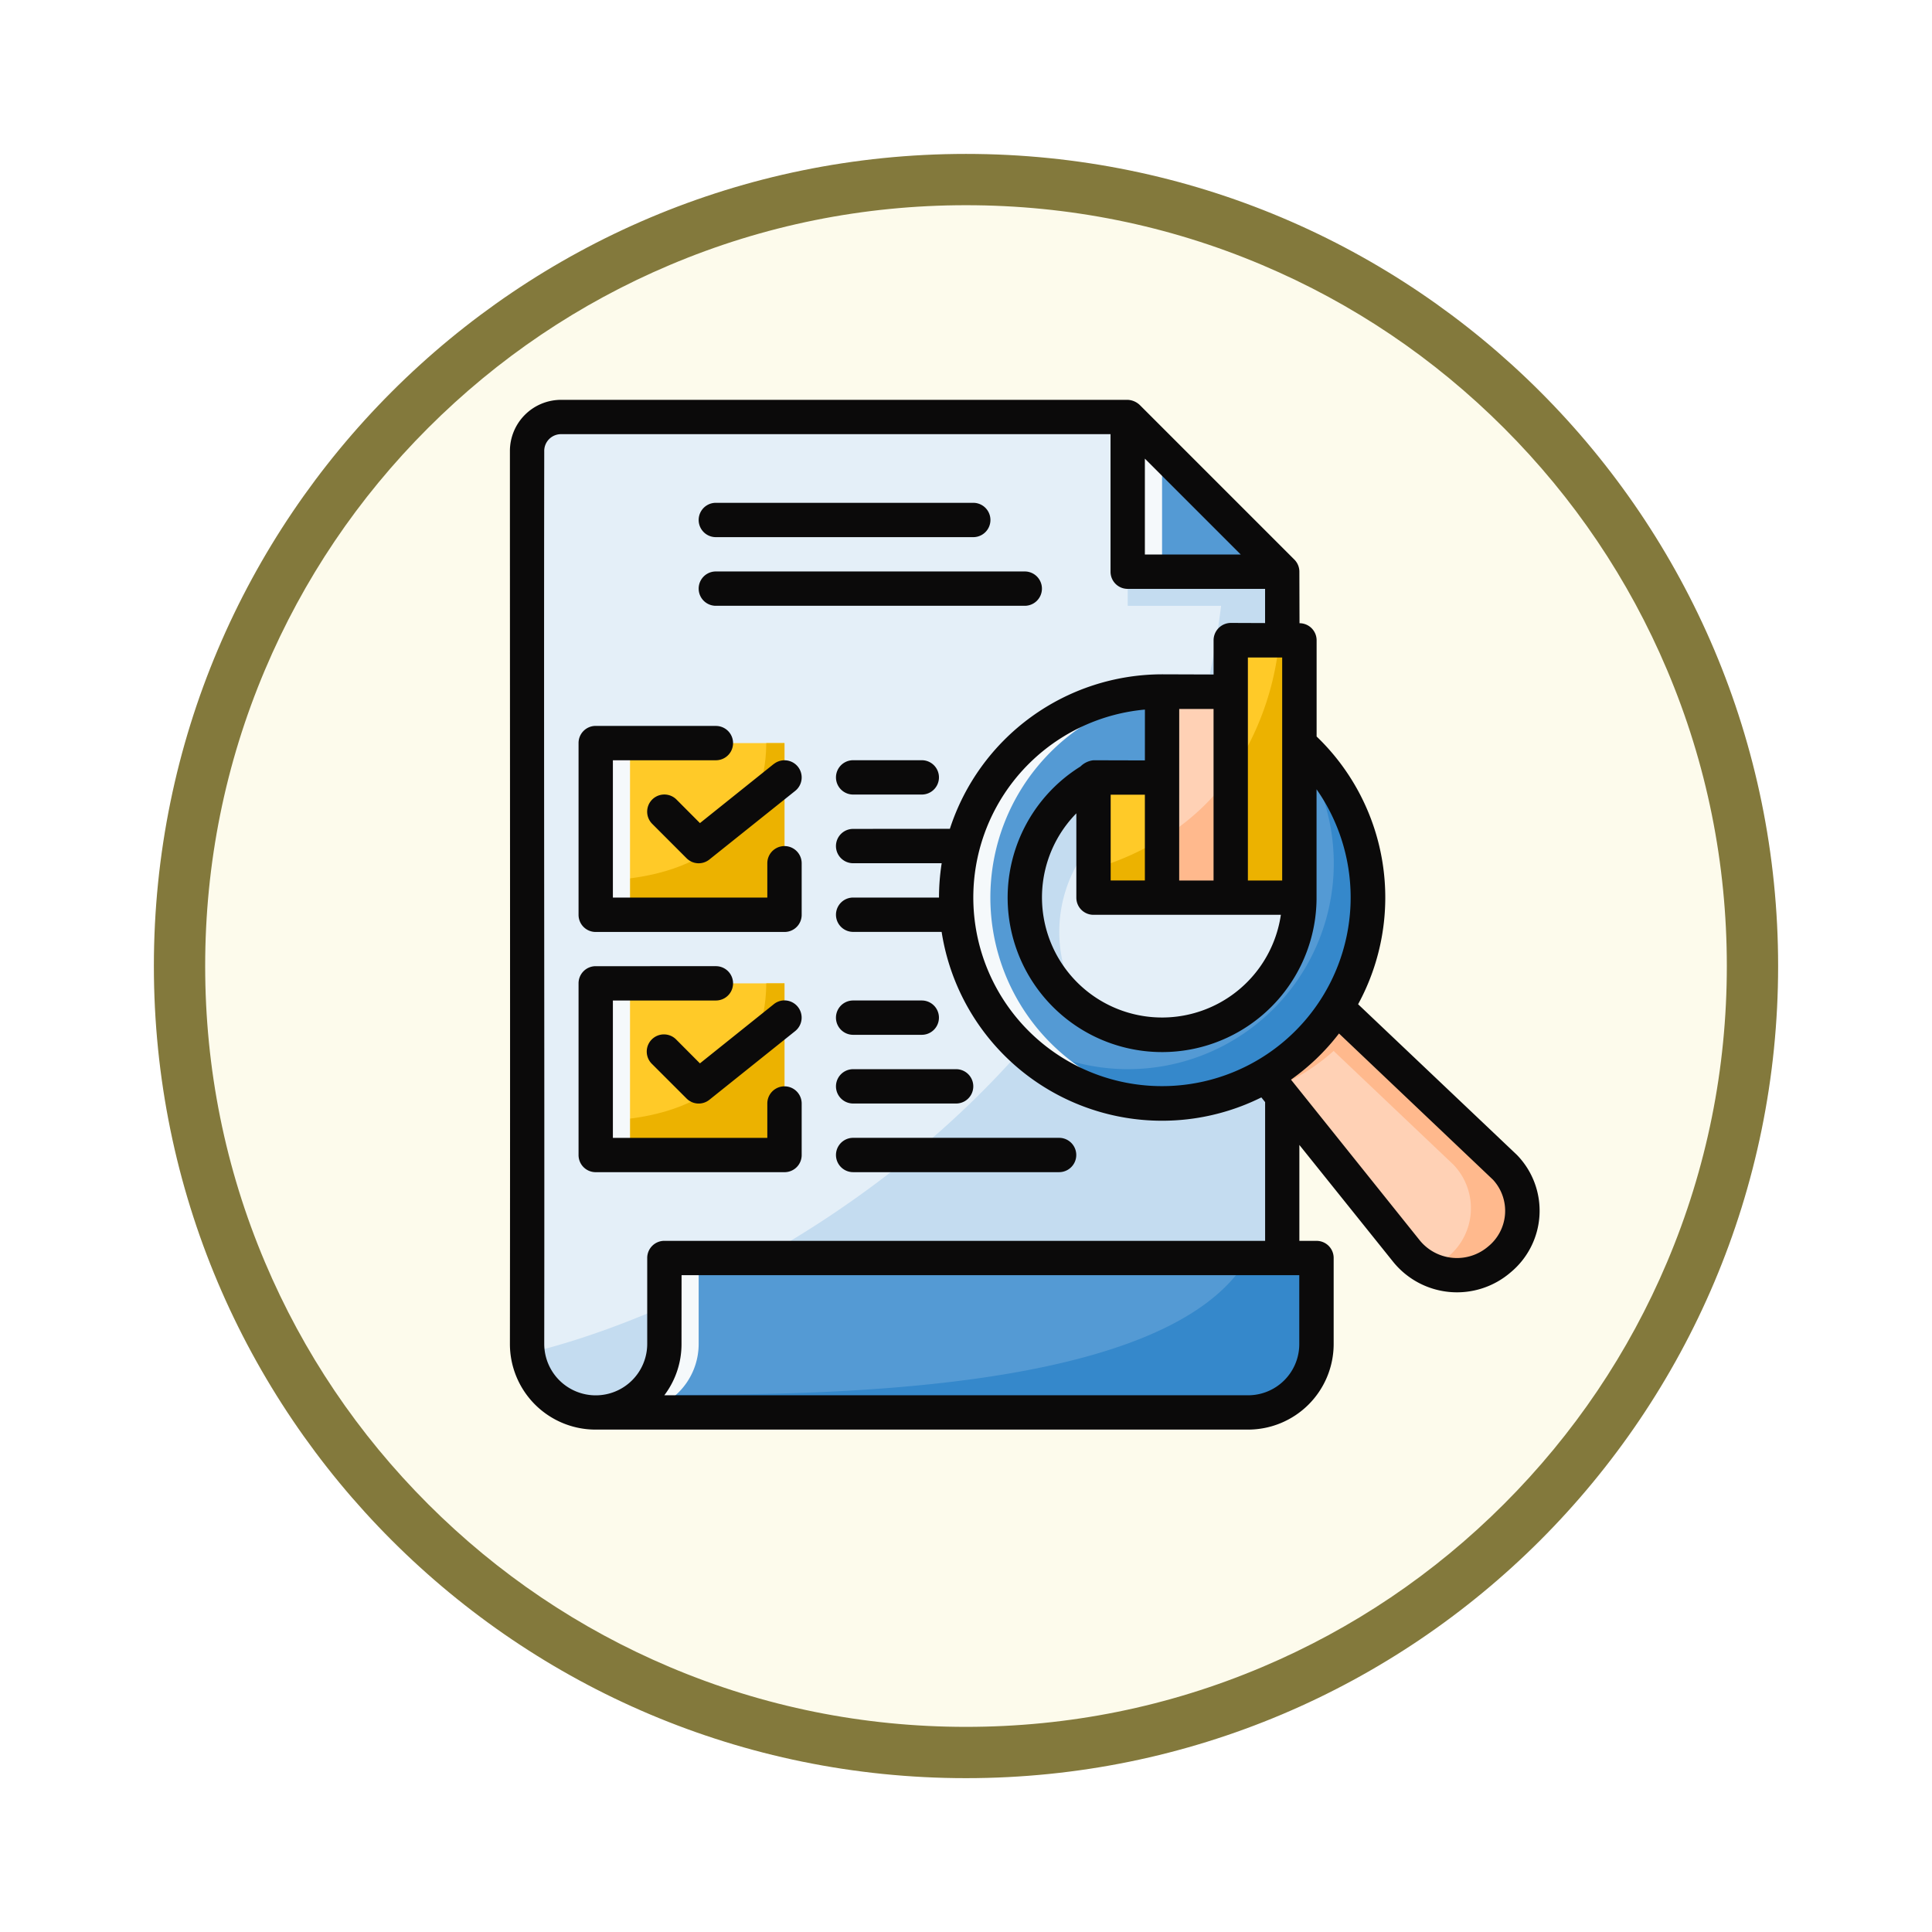 <svg xmlns="http://www.w3.org/2000/svg" xmlns:xlink="http://www.w3.org/1999/xlink" width="113" height="113" viewBox="0 0 113 113">
  <defs>
    <filter id="Trazado_982547" x="0" y="0" width="113" height="113" filterUnits="userSpaceOnUse">
      <feOffset dy="3" input="SourceAlpha"/>
      <feGaussianBlur stdDeviation="3" result="blur"/>
      <feFlood flood-opacity="0.161"/>
      <feComposite operator="in" in2="blur"/>
      <feComposite in="SourceGraphic"/>
    </filter>
  </defs>
  <g id="Grupo_1225726" data-name="Grupo 1225726" transform="translate(-271 -6723.125)">
    <g id="Grupo_1225325" data-name="Grupo 1225325" transform="translate(0 2032.366)">
      <g id="Grupo_1225173" data-name="Grupo 1225173" transform="translate(0 -50.236)">
        <g id="Grupo_1224643" data-name="Grupo 1224643" transform="translate(0 1927)">
          <g id="Grupo_1224291" data-name="Grupo 1224291" transform="translate(0 859.245)">
            <g id="Grupo_1224091" data-name="Grupo 1224091" transform="translate(-84.49 -2620.317)">
              <g id="Grupo_1223183" data-name="Grupo 1223183" transform="translate(364.49 4581.069)">
                <g id="Grupo_1211217" data-name="Grupo 1211217" transform="translate(0)">
                  <g id="Grupo_1210736" data-name="Grupo 1210736">
                    <g id="Grupo_1210537" data-name="Grupo 1210537">
                      <g id="Grupo_1164202" data-name="Grupo 1164202">
                        <g id="Grupo_1158168" data-name="Grupo 1158168">
                          <g id="Grupo_1152576" data-name="Grupo 1152576">
                            <g id="Grupo_1148633" data-name="Grupo 1148633">
                              <g id="Grupo_1148525" data-name="Grupo 1148525">
                                <g transform="matrix(1, 0, 0, 1, -9, -6)" filter="url(#Trazado_982547)">
                                  <g id="Trazado_982547-2" data-name="Trazado 982547" transform="translate(9 6)" fill="#fdfbec">
                                    <path d="M 47.5 93.5 C 41.289 93.5 35.265 92.284 29.595 89.886 C 24.118 87.569 19.198 84.252 14.973 80.027 C 10.748 75.802 7.431 70.882 5.114 65.405 C 2.716 59.735 1.5 53.711 1.5 47.5 C 1.5 41.289 2.716 35.265 5.114 29.595 C 7.431 24.118 10.748 19.198 14.973 14.973 C 19.198 10.748 24.118 7.431 29.595 5.114 C 35.265 2.716 41.289 1.5 47.5 1.5 C 53.711 1.5 59.735 2.716 65.405 5.114 C 70.882 7.431 75.802 10.748 80.027 14.973 C 84.252 19.198 87.569 24.118 89.886 29.595 C 92.284 35.265 93.5 41.289 93.5 47.5 C 93.5 53.711 92.284 59.735 89.886 65.405 C 87.569 70.882 84.252 75.802 80.027 80.027 C 75.802 84.252 70.882 87.569 65.405 89.886 C 59.735 92.284 53.711 93.5 47.5 93.5 Z" stroke="none"/>
                                    <path d="M 47.5 3 C 41.491 3 35.664 4.176 30.18 6.496 C 24.881 8.737 20.122 11.946 16.034 16.034 C 11.946 20.122 8.737 24.881 6.496 30.18 C 4.176 35.664 3 41.491 3 47.5 C 3 53.509 4.176 59.336 6.496 64.82 C 8.737 70.119 11.946 74.878 16.034 78.966 C 20.122 83.054 24.881 86.263 30.18 88.504 C 35.664 90.824 41.491 92 47.5 92 C 53.509 92 59.336 90.824 64.82 88.504 C 70.119 86.263 74.878 83.054 78.966 78.966 C 83.054 74.878 86.263 70.119 88.504 64.82 C 90.824 59.336 92 53.509 92 47.5 C 92 41.491 90.824 35.664 88.504 30.18 C 86.263 24.881 83.054 20.122 78.966 16.034 C 74.878 11.946 70.119 8.737 64.82 6.496 C 59.336 4.176 53.509 3 47.5 3 M 47.5 -7.62939453125e-06 C 73.734 -7.62939453125e-06 95 21.266 95 47.5 C 95 73.734 73.734 95 47.5 95 C 21.266 95 -7.62939453125e-06 73.734 -7.62939453125e-06 47.5 C -7.62939453125e-06 21.266 21.266 -7.62939453125e-06 47.5 -7.62939453125e-06 Z" stroke="none" fill="#83793c"/>
                                  </g>
                                </g>
                              </g>
                            </g>
                          </g>
                        </g>
                      </g>
                    </g>
                  </g>
                </g>
              </g>
            </g>
          </g>
        </g>
      </g>
    </g>
    <g id="layer1" transform="translate(300.293 6745.982)">
      <path id="path6211" d="M16.4,9.955l9.615,9.126a3.68,3.68,0,0,1-.327,5.394A3.8,3.8,0,0,1,20.273,24L12.237,13.982Z" transform="translate(32.711 26.336)" fill="#ffd1b5"/>
      <path id="path6163" d="M2.872.805A1.975,1.975,0,0,0,.864,2.811Q.819,28.905.794,55a4.007,4.007,0,0,0,4.015,4.015H42.955A4.007,4.007,0,0,0,46.97,55V49.981H44.962V9.841l-9.036-9C30.519.838,10.006.767,2.872.8Z" transform="translate(0.739 0.74)" fill="#e4eff8"/>
      <path id="path6174" d="M41.738,2.343c-.923,32.9-30.09,46.347-40.93,48.876a3.992,3.992,0,0,0,3.96,3.47H42.914a4.007,4.007,0,0,0,4.015-4.015V45.654H44.922V5.515Z" transform="translate(0.78 5.066)" fill="#c4dcf0"/>
      <path id="path6209" d="M31.5,17.073A12.046,12.046,0,1,1,19.454,5.027,12.046,12.046,0,0,1,31.5,17.073Z" transform="translate(19.22 12.567)" fill="#549ad4"/>
      <path id="path6189" d="M12.894,15.859H1.852V5.821H12.894Z" transform="translate(3.696 14.785)" fill="#ffca28"/>
      <path id="path6200" d="M11.828,5.821c0,5.019-3.953,8.031-9.976,8.031v2.008H12.894V5.821Z" transform="translate(3.696 14.785)" fill="#ecb200"/>
      <path id="path6204" d="M1.852,5.821V15.859H3.86V5.821Z" transform="translate(3.696 14.785)" fill="#f5f9fb"/>
      <path id="path6193" d="M12.894,19.563H1.852V9.525H12.894Z" transform="translate(3.696 25.134)" fill="#ffca28"/>
      <path id="path6195" d="M11.828,9.525c0,5.019-3.953,8.031-9.976,8.031v2.008H12.894V9.525Z" transform="translate(3.696 25.134)" fill="#ecb200"/>
      <path id="path6207" d="M1.852,9.525V19.563H3.86V9.525Z" transform="translate(3.696 25.134)" fill="#f5f9fb"/>
      <path id="path6278" d="M19.089,10.355,10.054,1.324v9.032Z" transform="translate(26.613 2.22)" fill="#c4dcf0"/>
      <path id="path6172" d="M19.089,9.83,10.054.8V9.83Z" transform="translate(26.613 0.752)" fill="#549ad4"/>
      <path id="path6275" d="M10.054.8V9.829h2.008V2.806Z" transform="translate(26.613 0.752)" fill="#f5f9fb"/>
      <path id="path6169" d="M40,22.793a4.007,4.007,0,0,0,4.015-4.015V13.758H5.867v5.019a4.007,4.007,0,0,1-4.015,4.015Z" transform="translate(3.696 36.962)" fill="#549ad4"/>
      <path id="path6179" d="M40,13.758c-5.019,8.693-29.051,7.911-35.5,8.023a3.984,3.984,0,0,1-2.643,1.012H40a4.007,4.007,0,0,0,4.015-4.015V13.758Z" transform="translate(3.696 36.962)" fill="#3588cb"/>
      <path id="path6186" d="M5.867,13.758v5.019a4.007,4.007,0,0,1-4.015,4.015H3.86a4.007,4.007,0,0,0,4.015-4.015V13.758Z" transform="translate(3.696 36.962)" fill="#f5f9fb"/>
      <path id="path6215" d="M14.37,9.955l-1.408,1.363,8.013,7.607a3.682,3.682,0,0,1-.327,5.4,3.766,3.766,0,0,1-1.172.671,3.831,3.831,0,0,0,4.182-.516,3.68,3.68,0,0,0,.327-5.394Z" transform="translate(34.739 26.336)" fill="#ffb98d"/>
      <path id="circle6218" d="M16.4,9.955l-4.16,4.027.351.437a12.046,12.046,0,0,0,4.756-3.566Z" transform="translate(32.712 26.336)" fill="#ffb98d"/>
      <path id="circle6229" d="M24.528,14.116A8.031,8.031,0,1,1,16.5,6.085,8.031,8.031,0,0,1,24.528,14.116Z" transform="translate(22.177 15.524)" fill="#e4eff8"/>
      <path id="circle6233" d="M16.5,6.085a8.03,8.03,0,0,0-4.566,14.636,8.025,8.025,0,0,1,11.14-11.2A8.031,8.031,0,0,0,16.5,6.085Z" transform="translate(22.177 15.524)" fill="#c4dcf0"/>
      <path id="circle6226" d="M25.043,5.717A12.035,12.035,0,0,1,8.084,22.566,12.039,12.039,0,1,0,25.043,5.717Z" transform="translate(21.108 14.495)" fill="#3588cb"/>
      <path id="circle6238" d="M19.454,5.027a12.046,12.046,0,1,0,0,24.092q.512,0,1.021-.049A12.038,12.038,0,0,1,20.44,5.076q-.492-.045-.986-.049Z" transform="translate(19.22 12.567)" fill="#f5f9fb"/>
      <path id="path6241" d="M13.541,6.353H9.525v7.025h4.015Z" transform="translate(25.136 16.271)" fill="#ffca28"/>
      <path id="path6257" d="M13.541,7.29A16.19,16.19,0,0,1,9.525,9.068v1.69h4.015Z" transform="translate(25.136 18.89)" fill="#ecb200"/>
      <path id="rect6243" d="M10.584,5.03H14.6V17.073H10.584Z" transform="translate(28.093 12.576)" fill="#ffd1b5"/>
      <path id="rect6262" d="M14.6,6.305a13.718,13.718,0,0,1-4.015,3.737V13.51H14.6Z" transform="translate(28.093 16.138)" fill="#ffb98d"/>
      <path id="rect6245" d="M11.642,4.237h4.015V19.29H11.642Z" transform="translate(31.049 10.359)" fill="#ffca28"/>
      <path id="rect6264" d="M14.479,4.237a16.675,16.675,0,0,1-2.837,7.846v7.205h4.015V4.237Z" transform="translate(31.05 10.36)" fill="#ecb200"/>
      <path id="path2237" d="M46.705,10.567a1,1,0,0,0-.292-.694L37.381.841a1.092,1.092,0,0,0-.712-.312H3.531a2.994,2.994,0,0,0-3,3.023c0,17.053.021,35.123,0,52.187a5.009,5.009,0,0,0,5.017,5.019H43.694a5.008,5.008,0,0,0,5.017-5.015V50.719a1,1,0,0,0-1-1H46.705V44.109l5.5,6.854a4.8,4.8,0,0,0,6.846.608,4.68,4.68,0,0,0,.371-6.886l-9.281-8.805a13.052,13.052,0,0,0-2.427-15.66V14.594a1,1,0,0,0-1-1Zm-26.1,15.057a1,1,0,1,0,0,2.008h5.18a13.065,13.065,0,0,0-.157,2.008H20.606a1,1,0,1,0,0,2.008h5.176a13.046,13.046,0,0,0,18.7,9.681l.22.276v8.113H9.562a1,1,0,0,0-1,1v5.025a3.011,3.011,0,0,1-6.023,0c.022-17.4-.03-34.135,0-52.191A.981.981,0,0,1,3.545,2.537H35.661v8.048a1,1,0,0,0,1.008,1H44.7v2l-2.006-.008a1.015,1.015,0,0,0-1.006,1.016v2l-3.018-.01a13.07,13.07,0,0,0-12.406,9.036ZM37.669,3.968l5.609,5.609H37.669ZM12.575,6.552a1,1,0,1,0,0,2.008H27.632a1,1,0,1,0,0-2.008Zm0,4.015a1,1,0,1,0,0,2.008H30.644a1,1,0,1,0,0-2.008ZM43.694,15.6H45.7V28.644H43.694ZM39.678,18.61h2.008l0,10.034H39.676Zm-2.008,3.008-3.01-.008a1.266,1.266,0,0,0-.759.365,9.034,9.034,0,1,0,13.809,7.782c0-2.145,0-4.3,0-6.45a11.035,11.035,0,1,1-10.038-4.662ZM5.546,19.6a1,1,0,0,0-1,1.008V30.642a1,1,0,0,0,1,1.01h11.04a1,1,0,0,0,1.01-1.01V27.634a1,1,0,0,0-2.01,0v2.008H6.554V21.61h6.025a1,1,0,1,0,0-2.008Zm10.419,2.225-4.319,3.46-1.372-1.378a1,1,0,1,0-1.421,1.421l2.008,2.01a1,1,0,0,0,1.341.073L17.218,23.4a1,1,0,1,0-1.253-1.57Zm4.641-.218a1,1,0,1,0,0,2.008h4.015a1,1,0,1,0,0-2.008Zm15.063,2.017h2v5.017h-2Zm-2.008,1.09v4.935a1,1,0,0,0,1,1H45.623a7.023,7.023,0,1,1-11.962-5.935ZM5.546,33.654a1,1,0,0,0-1,1.008V44.694a1,1,0,0,0,1,1.008h11.04a1,1,0,0,0,1.01-1.008V41.686a1,1,0,0,0-2.01,0v2.008H6.554V35.661h6.025a1,1,0,1,0,0-2.008Zm10.938,2.006a1,1,0,0,0-.52.218l-4.319,3.46-1.372-1.378a1.006,1.006,0,1,0-1.421,1.423L10.86,41.39a1,1,0,0,0,1.341.075l5.017-4.017a1.008,1.008,0,0,0-.733-1.788Zm4.121,0a1,1,0,1,0,0,2.008h4.015a1,1,0,1,0,0-2.008ZM58.032,46.146a2.685,2.685,0,0,1-.288,3.906,2.807,2.807,0,0,1-3.98-.341L46.215,40.29a12.962,12.962,0,0,0,2.808-2.7ZM20.606,39.678a1,1,0,1,0,0,2.008h6.023a1,1,0,1,0,0-2.008Zm0,4.015a1,1,0,1,0,0,2.008H32.652a1,1,0,1,0,0-2.008ZM10.571,51.726H46.7v4.017a2.994,2.994,0,0,1-3.008,3.008H9.562a4.951,4.951,0,0,0,1.006-3.008Z" transform="translate(0 0)" fill="#0b0a0a"/>
    </g>
  </g>
</svg>
